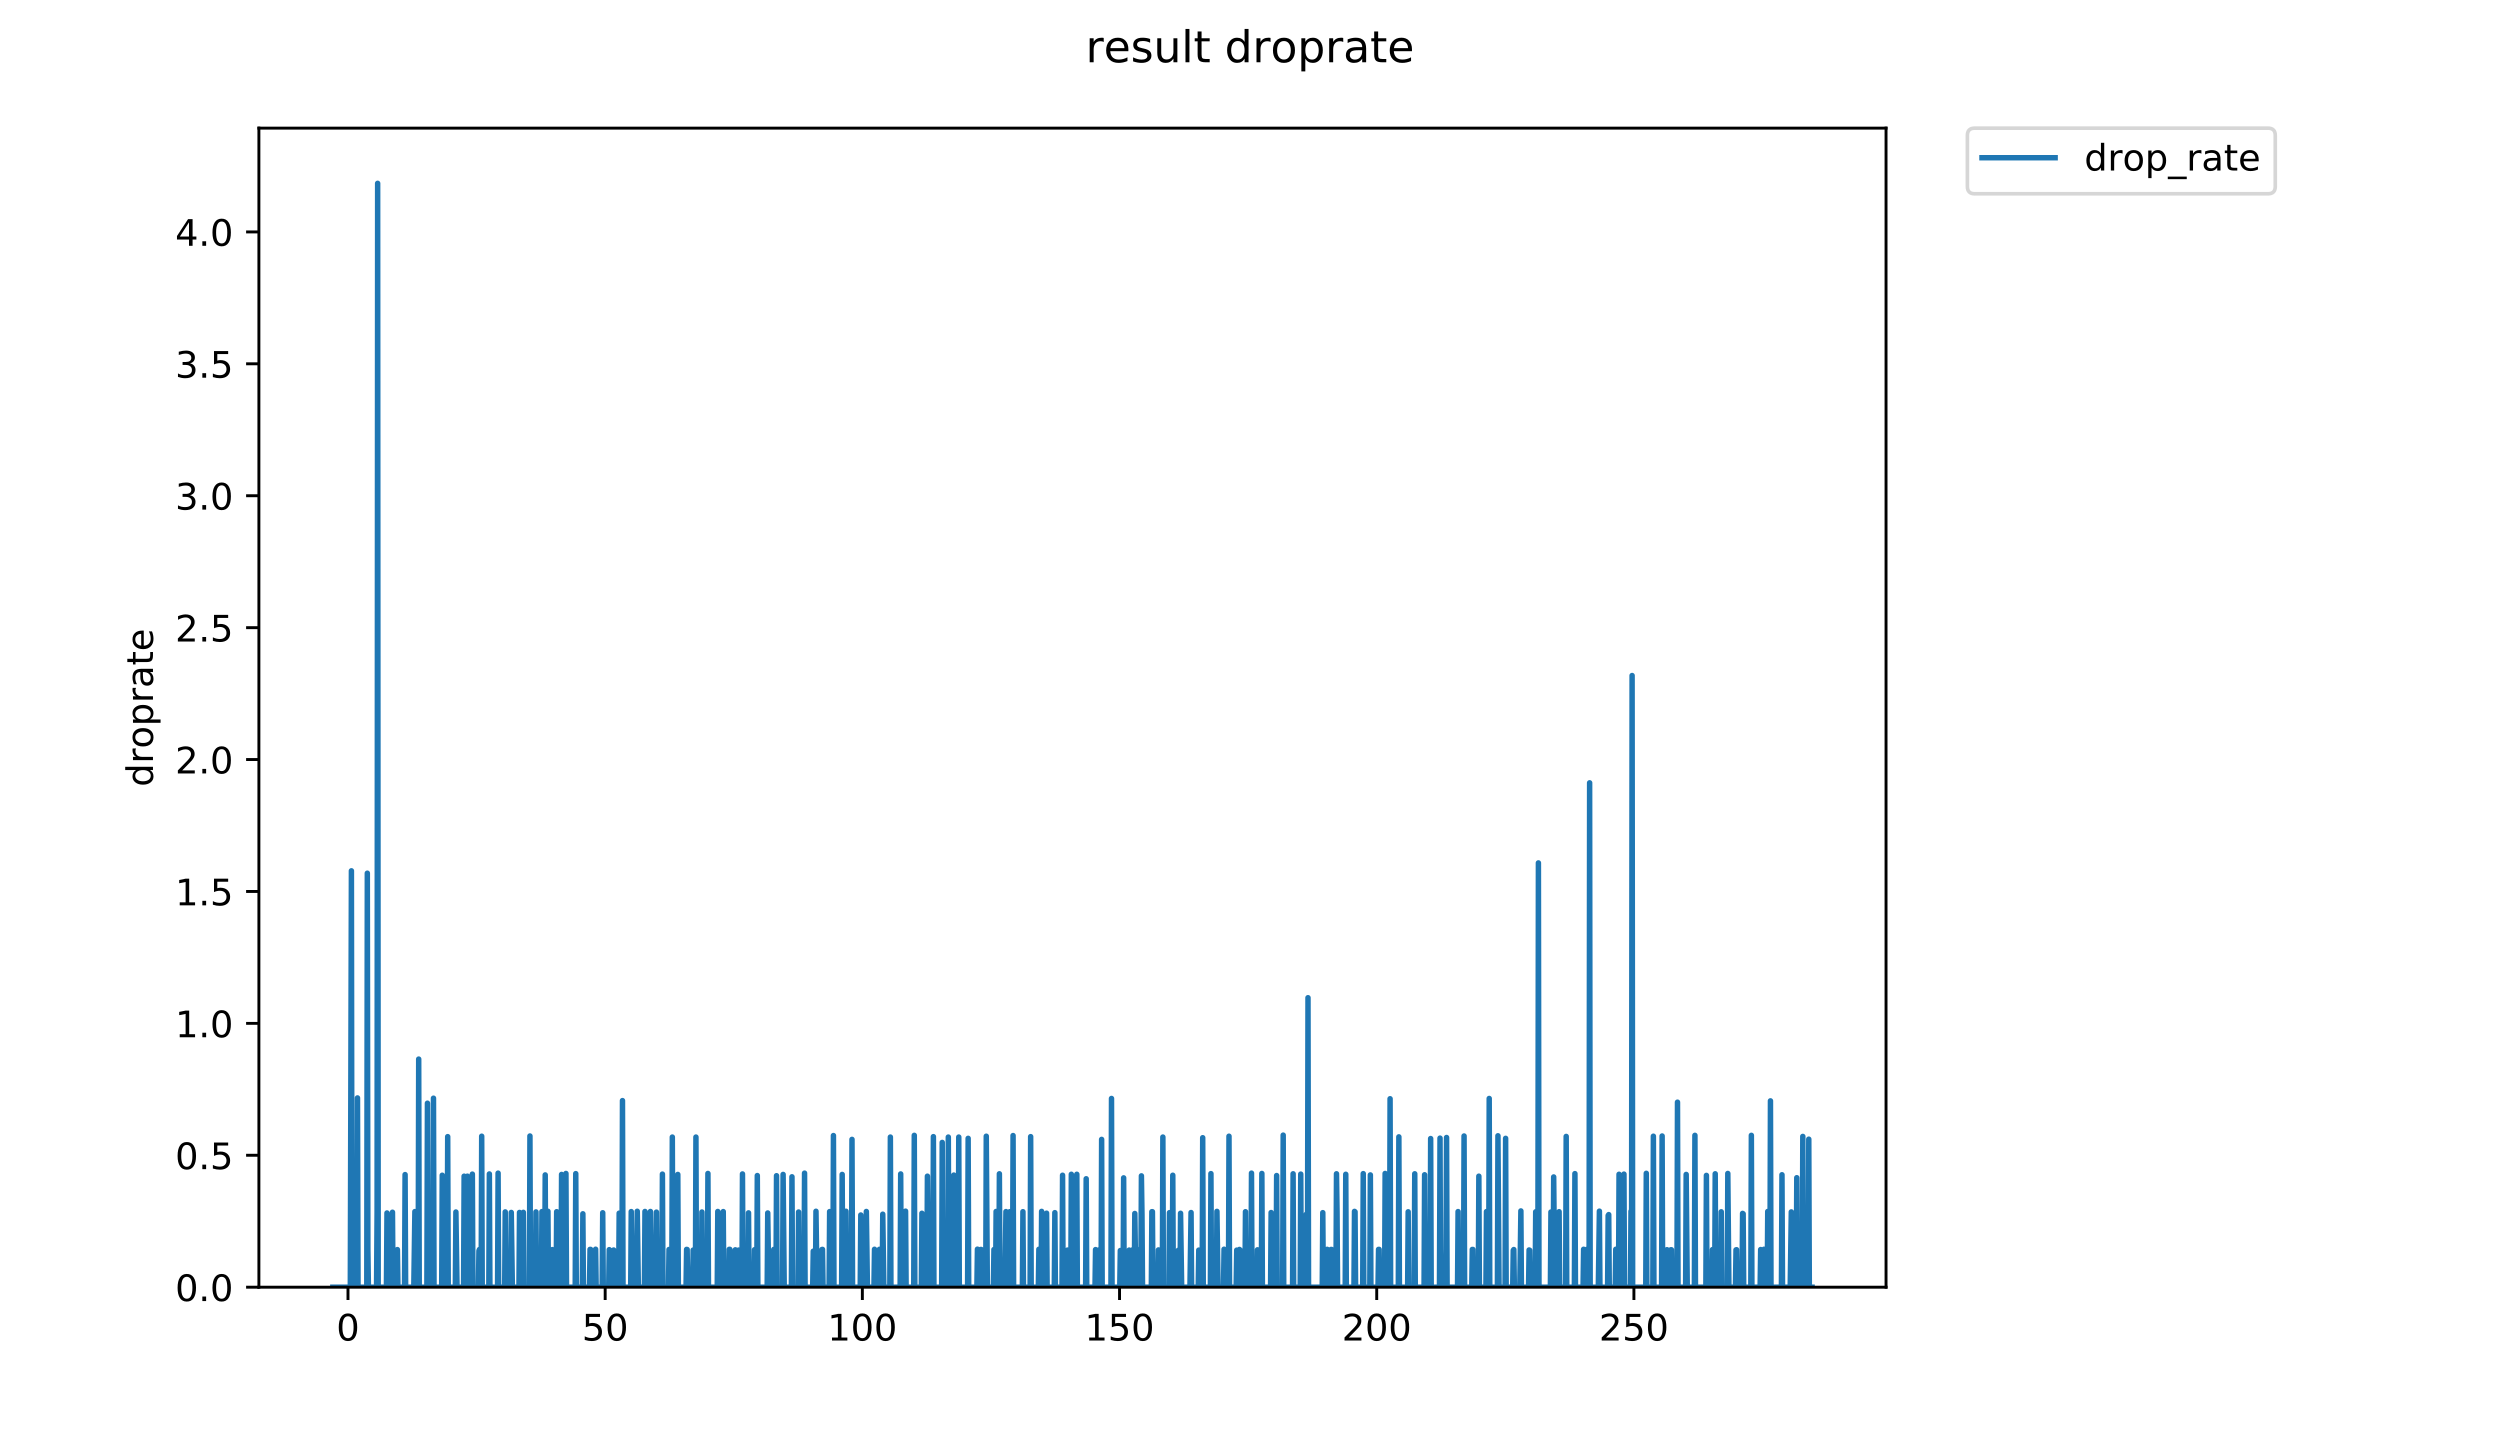 <?xml version="1.0" encoding="utf-8" standalone="no"?>
<!DOCTYPE svg PUBLIC "-//W3C//DTD SVG 1.1//EN"
  "http://www.w3.org/Graphics/SVG/1.1/DTD/svg11.dtd">
<!-- Created with matplotlib (https://matplotlib.org/) -->
<svg height="396pt" version="1.1" viewBox="0 0 684 396" width="684pt" xmlns="http://www.w3.org/2000/svg" xmlns:xlink="http://www.w3.org/1999/xlink">
 <defs>
  <style type="text/css">
*{stroke-linecap:butt;stroke-linejoin:round;}
  </style>
 </defs>
 <g id="figure_1">
  <g id="patch_1">
   <path d="M 0 396 
L 684 396 
L 684 0 
L 0 0 
z
" style="fill:#ffffff;"/>
  </g>
  <g id="axes_1">
   <g id="patch_2">
    <path d="M 70.834 352.174 
L 516.019 352.174 
L 516.019 35.062 
L 70.834 35.062 
z
" style="fill:#ffffff;"/>
   </g>
   <g id="matplotlib.axis_1">
    <g id="xtick_1">
     <g id="line2d_1">
      <defs>
       <path d="M 0 0 
L 0 3.5 
" id="me4c477020e" style="stroke:#000000;stroke-width:0.8;"/>
      </defs>
      <g>
       <use style="stroke:#000000;stroke-width:0.8;" x="95.209" xlink:href="#me4c477020e" y="352.174"/>
      </g>
     </g>
     <g id="text_1">
      <!-- 0 -->
      <defs>
       <path d="M 31.781 66.406 
Q 24.172 66.406 20.328 58.906 
Q 16.5 51.422 16.5 36.375 
Q 16.5 21.391 20.328 13.891 
Q 24.172 6.391 31.781 6.391 
Q 39.453 6.391 43.281 13.891 
Q 47.125 21.391 47.125 36.375 
Q 47.125 51.422 43.281 58.906 
Q 39.453 66.406 31.781 66.406 
z
M 31.781 74.219 
Q 44.047 74.219 50.516 64.516 
Q 56.984 54.828 56.984 36.375 
Q 56.984 17.969 50.516 8.266 
Q 44.047 -1.422 31.781 -1.422 
Q 19.531 -1.422 13.062 8.266 
Q 6.594 17.969 6.594 36.375 
Q 6.594 54.828 13.062 64.516 
Q 19.531 74.219 31.781 74.219 
z
" id="DejaVuSans-48"/>
      </defs>
      <g transform="translate(92.028 366.773)scale(0.1 -0.1)">
       <use xlink:href="#DejaVuSans-48"/>
      </g>
     </g>
    </g>
    <g id="xtick_2">
     <g id="line2d_2">
      <g>
       <use style="stroke:#000000;stroke-width:0.8;" x="165.575" xlink:href="#me4c477020e" y="352.174"/>
      </g>
     </g>
     <g id="text_2">
      <!-- 50 -->
      <defs>
       <path d="M 10.797 72.906 
L 49.516 72.906 
L 49.516 64.594 
L 19.828 64.594 
L 19.828 46.734 
Q 21.969 47.469 24.109 47.828 
Q 26.266 48.188 28.422 48.188 
Q 40.625 48.188 47.75 41.5 
Q 54.891 34.812 54.891 23.391 
Q 54.891 11.625 47.562 5.094 
Q 40.234 -1.422 26.906 -1.422 
Q 22.312 -1.422 17.547 -0.641 
Q 12.797 0.141 7.719 1.703 
L 7.719 11.625 
Q 12.109 9.234 16.797 8.062 
Q 21.484 6.891 26.703 6.891 
Q 35.156 6.891 40.078 11.328 
Q 45.016 15.766 45.016 23.391 
Q 45.016 31 40.078 35.438 
Q 35.156 39.891 26.703 39.891 
Q 22.75 39.891 18.812 39.016 
Q 14.891 38.141 10.797 36.281 
z
" id="DejaVuSans-53"/>
      </defs>
      <g transform="translate(159.212 366.773)scale(0.1 -0.1)">
       <use xlink:href="#DejaVuSans-53"/>
       <use x="63.623" xlink:href="#DejaVuSans-48"/>
      </g>
     </g>
    </g>
    <g id="xtick_3">
     <g id="line2d_3">
      <g>
       <use style="stroke:#000000;stroke-width:0.8;" x="235.94" xlink:href="#me4c477020e" y="352.174"/>
      </g>
     </g>
     <g id="text_3">
      <!-- 100 -->
      <defs>
       <path d="M 12.406 8.297 
L 28.516 8.297 
L 28.516 63.922 
L 10.984 60.406 
L 10.984 69.391 
L 28.422 72.906 
L 38.281 72.906 
L 38.281 8.297 
L 54.391 8.297 
L 54.391 0 
L 12.406 0 
z
" id="DejaVuSans-49"/>
      </defs>
      <g transform="translate(226.396 366.773)scale(0.1 -0.1)">
       <use xlink:href="#DejaVuSans-49"/>
       <use x="63.623" xlink:href="#DejaVuSans-48"/>
       <use x="127.246" xlink:href="#DejaVuSans-48"/>
      </g>
     </g>
    </g>
    <g id="xtick_4">
     <g id="line2d_4">
      <g>
       <use style="stroke:#000000;stroke-width:0.8;" x="306.306" xlink:href="#me4c477020e" y="352.174"/>
      </g>
     </g>
     <g id="text_4">
      <!-- 150 -->
      <g transform="translate(296.762 366.773)scale(0.1 -0.1)">
       <use xlink:href="#DejaVuSans-49"/>
       <use x="63.623" xlink:href="#DejaVuSans-53"/>
       <use x="127.246" xlink:href="#DejaVuSans-48"/>
      </g>
     </g>
    </g>
    <g id="xtick_5">
     <g id="line2d_5">
      <g>
       <use style="stroke:#000000;stroke-width:0.8;" x="376.671" xlink:href="#me4c477020e" y="352.174"/>
      </g>
     </g>
     <g id="text_5">
      <!-- 200 -->
      <defs>
       <path d="M 19.188 8.297 
L 53.609 8.297 
L 53.609 0 
L 7.328 0 
L 7.328 8.297 
Q 12.938 14.109 22.625 23.891 
Q 32.328 33.688 34.812 36.531 
Q 39.547 41.844 41.422 45.531 
Q 43.312 49.219 43.312 52.781 
Q 43.312 58.594 39.234 62.25 
Q 35.156 65.922 28.609 65.922 
Q 23.969 65.922 18.812 64.312 
Q 13.672 62.703 7.812 59.422 
L 7.812 69.391 
Q 13.766 71.781 18.938 73 
Q 24.125 74.219 28.422 74.219 
Q 39.75 74.219 46.484 68.547 
Q 53.219 62.891 53.219 53.422 
Q 53.219 48.922 51.531 44.891 
Q 49.859 40.875 45.406 35.406 
Q 44.188 33.984 37.641 27.219 
Q 31.109 20.453 19.188 8.297 
z
" id="DejaVuSans-50"/>
      </defs>
      <g transform="translate(367.127 366.773)scale(0.1 -0.1)">
       <use xlink:href="#DejaVuSans-50"/>
       <use x="63.623" xlink:href="#DejaVuSans-48"/>
       <use x="127.246" xlink:href="#DejaVuSans-48"/>
      </g>
     </g>
    </g>
    <g id="xtick_6">
     <g id="line2d_6">
      <g>
       <use style="stroke:#000000;stroke-width:0.8;" x="447.037" xlink:href="#me4c477020e" y="352.174"/>
      </g>
     </g>
     <g id="text_6">
      <!-- 250 -->
      <g transform="translate(437.493 366.773)scale(0.1 -0.1)">
       <use xlink:href="#DejaVuSans-50"/>
       <use x="63.623" xlink:href="#DejaVuSans-53"/>
       <use x="127.246" xlink:href="#DejaVuSans-48"/>
      </g>
     </g>
    </g>
   </g>
   <g id="matplotlib.axis_2">
    <g id="ytick_1">
     <g id="line2d_7">
      <defs>
       <path d="M 0 0 
L -3.5 0 
" id="m67d145c6bf" style="stroke:#000000;stroke-width:0.8;"/>
      </defs>
      <g>
       <use style="stroke:#000000;stroke-width:0.8;" x="70.834" xlink:href="#m67d145c6bf" y="352.174"/>
      </g>
     </g>
     <g id="text_7">
      <!-- 0.0 -->
      <defs>
       <path d="M 10.688 12.406 
L 21 12.406 
L 21 0 
L 10.688 0 
z
" id="DejaVuSans-46"/>
      </defs>
      <g transform="translate(47.931 355.973)scale(0.1 -0.1)">
       <use xlink:href="#DejaVuSans-48"/>
       <use x="63.623" xlink:href="#DejaVuSans-46"/>
       <use x="95.41" xlink:href="#DejaVuSans-48"/>
      </g>
     </g>
    </g>
    <g id="ytick_2">
     <g id="line2d_8">
      <g>
       <use style="stroke:#000000;stroke-width:0.8;" x="70.834" xlink:href="#m67d145c6bf" y="316.084"/>
      </g>
     </g>
     <g id="text_8">
      <!-- 0.5 -->
      <g transform="translate(47.931 319.883)scale(0.1 -0.1)">
       <use xlink:href="#DejaVuSans-48"/>
       <use x="63.623" xlink:href="#DejaVuSans-46"/>
       <use x="95.41" xlink:href="#DejaVuSans-53"/>
      </g>
     </g>
    </g>
    <g id="ytick_3">
     <g id="line2d_9">
      <g>
       <use style="stroke:#000000;stroke-width:0.8;" x="70.834" xlink:href="#m67d145c6bf" y="279.994"/>
      </g>
     </g>
     <g id="text_9">
      <!-- 1.0 -->
      <g transform="translate(47.931 283.793)scale(0.1 -0.1)">
       <use xlink:href="#DejaVuSans-49"/>
       <use x="63.623" xlink:href="#DejaVuSans-46"/>
       <use x="95.41" xlink:href="#DejaVuSans-48"/>
      </g>
     </g>
    </g>
    <g id="ytick_4">
     <g id="line2d_10">
      <g>
       <use style="stroke:#000000;stroke-width:0.8;" x="70.834" xlink:href="#m67d145c6bf" y="243.903"/>
      </g>
     </g>
     <g id="text_10">
      <!-- 1.5 -->
      <g transform="translate(47.931 247.702)scale(0.1 -0.1)">
       <use xlink:href="#DejaVuSans-49"/>
       <use x="63.623" xlink:href="#DejaVuSans-46"/>
       <use x="95.41" xlink:href="#DejaVuSans-53"/>
      </g>
     </g>
    </g>
    <g id="ytick_5">
     <g id="line2d_11">
      <g>
       <use style="stroke:#000000;stroke-width:0.8;" x="70.834" xlink:href="#m67d145c6bf" y="207.813"/>
      </g>
     </g>
     <g id="text_11">
      <!-- 2.0 -->
      <g transform="translate(47.931 211.612)scale(0.1 -0.1)">
       <use xlink:href="#DejaVuSans-50"/>
       <use x="63.623" xlink:href="#DejaVuSans-46"/>
       <use x="95.41" xlink:href="#DejaVuSans-48"/>
      </g>
     </g>
    </g>
    <g id="ytick_6">
     <g id="line2d_12">
      <g>
       <use style="stroke:#000000;stroke-width:0.8;" x="70.834" xlink:href="#m67d145c6bf" y="171.723"/>
      </g>
     </g>
     <g id="text_12">
      <!-- 2.5 -->
      <g transform="translate(47.931 175.522)scale(0.1 -0.1)">
       <use xlink:href="#DejaVuSans-50"/>
       <use x="63.623" xlink:href="#DejaVuSans-46"/>
       <use x="95.41" xlink:href="#DejaVuSans-53"/>
      </g>
     </g>
    </g>
    <g id="ytick_7">
     <g id="line2d_13">
      <g>
       <use style="stroke:#000000;stroke-width:0.8;" x="70.834" xlink:href="#m67d145c6bf" y="135.632"/>
      </g>
     </g>
     <g id="text_13">
      <!-- 3.0 -->
      <defs>
       <path d="M 40.578 39.312 
Q 47.656 37.797 51.625 33 
Q 55.609 28.219 55.609 21.188 
Q 55.609 10.406 48.188 4.484 
Q 40.766 -1.422 27.094 -1.422 
Q 22.516 -1.422 17.656 -0.516 
Q 12.797 0.391 7.625 2.203 
L 7.625 11.719 
Q 11.719 9.328 16.594 8.109 
Q 21.484 6.891 26.812 6.891 
Q 36.078 6.891 40.938 10.547 
Q 45.797 14.203 45.797 21.188 
Q 45.797 27.641 41.281 31.266 
Q 36.766 34.906 28.719 34.906 
L 20.219 34.906 
L 20.219 43.016 
L 29.109 43.016 
Q 36.375 43.016 40.234 45.922 
Q 44.094 48.828 44.094 54.297 
Q 44.094 59.906 40.109 62.906 
Q 36.141 65.922 28.719 65.922 
Q 24.656 65.922 20.016 65.031 
Q 15.375 64.156 9.812 62.312 
L 9.812 71.094 
Q 15.438 72.656 20.344 73.438 
Q 25.25 74.219 29.594 74.219 
Q 40.828 74.219 47.359 69.109 
Q 53.906 64.016 53.906 55.328 
Q 53.906 49.266 50.438 45.094 
Q 46.969 40.922 40.578 39.312 
z
" id="DejaVuSans-51"/>
      </defs>
      <g transform="translate(47.931 139.431)scale(0.1 -0.1)">
       <use xlink:href="#DejaVuSans-51"/>
       <use x="63.623" xlink:href="#DejaVuSans-46"/>
       <use x="95.41" xlink:href="#DejaVuSans-48"/>
      </g>
     </g>
    </g>
    <g id="ytick_8">
     <g id="line2d_14">
      <g>
       <use style="stroke:#000000;stroke-width:0.8;" x="70.834" xlink:href="#m67d145c6bf" y="99.542"/>
      </g>
     </g>
     <g id="text_14">
      <!-- 3.5 -->
      <g transform="translate(47.931 103.341)scale(0.1 -0.1)">
       <use xlink:href="#DejaVuSans-51"/>
       <use x="63.623" xlink:href="#DejaVuSans-46"/>
       <use x="95.41" xlink:href="#DejaVuSans-53"/>
      </g>
     </g>
    </g>
    <g id="ytick_9">
     <g id="line2d_15">
      <g>
       <use style="stroke:#000000;stroke-width:0.8;" x="70.834" xlink:href="#m67d145c6bf" y="63.452"/>
      </g>
     </g>
     <g id="text_15">
      <!-- 4.0 -->
      <defs>
       <path d="M 37.797 64.312 
L 12.891 25.391 
L 37.797 25.391 
z
M 35.203 72.906 
L 47.609 72.906 
L 47.609 25.391 
L 58.016 25.391 
L 58.016 17.188 
L 47.609 17.188 
L 47.609 0 
L 37.797 0 
L 37.797 17.188 
L 4.891 17.188 
L 4.891 26.703 
z
" id="DejaVuSans-52"/>
      </defs>
      <g transform="translate(47.931 67.251)scale(0.1 -0.1)">
       <use xlink:href="#DejaVuSans-52"/>
       <use x="63.623" xlink:href="#DejaVuSans-46"/>
       <use x="95.41" xlink:href="#DejaVuSans-48"/>
      </g>
     </g>
    </g>
    <g id="text_16">
     <!-- droprate -->
     <defs>
      <path d="M 45.406 46.391 
L 45.406 75.984 
L 54.391 75.984 
L 54.391 0 
L 45.406 0 
L 45.406 8.203 
Q 42.578 3.328 38.25 0.953 
Q 33.938 -1.422 27.875 -1.422 
Q 17.969 -1.422 11.734 6.484 
Q 5.516 14.406 5.516 27.297 
Q 5.516 40.188 11.734 48.094 
Q 17.969 56 27.875 56 
Q 33.938 56 38.25 53.625 
Q 42.578 51.266 45.406 46.391 
z
M 14.797 27.297 
Q 14.797 17.391 18.875 11.75 
Q 22.953 6.109 30.078 6.109 
Q 37.203 6.109 41.297 11.75 
Q 45.406 17.391 45.406 27.297 
Q 45.406 37.203 41.297 42.844 
Q 37.203 48.484 30.078 48.484 
Q 22.953 48.484 18.875 42.844 
Q 14.797 37.203 14.797 27.297 
z
" id="DejaVuSans-100"/>
      <path d="M 41.109 46.297 
Q 39.594 47.172 37.812 47.578 
Q 36.031 48 33.891 48 
Q 26.266 48 22.188 43.047 
Q 18.109 38.094 18.109 28.812 
L 18.109 0 
L 9.078 0 
L 9.078 54.688 
L 18.109 54.688 
L 18.109 46.188 
Q 20.953 51.172 25.484 53.578 
Q 30.031 56 36.531 56 
Q 37.453 56 38.578 55.875 
Q 39.703 55.766 41.062 55.516 
z
" id="DejaVuSans-114"/>
      <path d="M 30.609 48.391 
Q 23.391 48.391 19.188 42.75 
Q 14.984 37.109 14.984 27.297 
Q 14.984 17.484 19.156 11.844 
Q 23.344 6.203 30.609 6.203 
Q 37.797 6.203 41.984 11.859 
Q 46.188 17.531 46.188 27.297 
Q 46.188 37.016 41.984 42.703 
Q 37.797 48.391 30.609 48.391 
z
M 30.609 56 
Q 42.328 56 49.016 48.375 
Q 55.719 40.766 55.719 27.297 
Q 55.719 13.875 49.016 6.219 
Q 42.328 -1.422 30.609 -1.422 
Q 18.844 -1.422 12.172 6.219 
Q 5.516 13.875 5.516 27.297 
Q 5.516 40.766 12.172 48.375 
Q 18.844 56 30.609 56 
z
" id="DejaVuSans-111"/>
      <path d="M 18.109 8.203 
L 18.109 -20.797 
L 9.078 -20.797 
L 9.078 54.688 
L 18.109 54.688 
L 18.109 46.391 
Q 20.953 51.266 25.266 53.625 
Q 29.594 56 35.594 56 
Q 45.562 56 51.781 48.094 
Q 58.016 40.188 58.016 27.297 
Q 58.016 14.406 51.781 6.484 
Q 45.562 -1.422 35.594 -1.422 
Q 29.594 -1.422 25.266 0.953 
Q 20.953 3.328 18.109 8.203 
z
M 48.688 27.297 
Q 48.688 37.203 44.609 42.844 
Q 40.531 48.484 33.406 48.484 
Q 26.266 48.484 22.188 42.844 
Q 18.109 37.203 18.109 27.297 
Q 18.109 17.391 22.188 11.75 
Q 26.266 6.109 33.406 6.109 
Q 40.531 6.109 44.609 11.75 
Q 48.688 17.391 48.688 27.297 
z
" id="DejaVuSans-112"/>
      <path d="M 34.281 27.484 
Q 23.391 27.484 19.188 25 
Q 14.984 22.516 14.984 16.5 
Q 14.984 11.719 18.141 8.906 
Q 21.297 6.109 26.703 6.109 
Q 34.188 6.109 38.703 11.406 
Q 43.219 16.703 43.219 25.484 
L 43.219 27.484 
z
M 52.203 31.203 
L 52.203 0 
L 43.219 0 
L 43.219 8.297 
Q 40.141 3.328 35.547 0.953 
Q 30.953 -1.422 24.312 -1.422 
Q 15.922 -1.422 10.953 3.297 
Q 6 8.016 6 15.922 
Q 6 25.141 12.172 29.828 
Q 18.359 34.516 30.609 34.516 
L 43.219 34.516 
L 43.219 35.406 
Q 43.219 41.609 39.141 45 
Q 35.062 48.391 27.688 48.391 
Q 23 48.391 18.547 47.266 
Q 14.109 46.141 10.016 43.891 
L 10.016 52.203 
Q 14.938 54.109 19.578 55.047 
Q 24.219 56 28.609 56 
Q 40.484 56 46.344 49.844 
Q 52.203 43.703 52.203 31.203 
z
" id="DejaVuSans-97"/>
      <path d="M 18.312 70.219 
L 18.312 54.688 
L 36.812 54.688 
L 36.812 47.703 
L 18.312 47.703 
L 18.312 18.016 
Q 18.312 11.328 20.141 9.422 
Q 21.969 7.516 27.594 7.516 
L 36.812 7.516 
L 36.812 0 
L 27.594 0 
Q 17.188 0 13.234 3.875 
Q 9.281 7.766 9.281 18.016 
L 9.281 47.703 
L 2.688 47.703 
L 2.688 54.688 
L 9.281 54.688 
L 9.281 70.219 
z
" id="DejaVuSans-116"/>
      <path d="M 56.203 29.594 
L 56.203 25.203 
L 14.891 25.203 
Q 15.484 15.922 20.484 11.062 
Q 25.484 6.203 34.422 6.203 
Q 39.594 6.203 44.453 7.469 
Q 49.312 8.734 54.109 11.281 
L 54.109 2.781 
Q 49.266 0.734 44.188 -0.344 
Q 39.109 -1.422 33.891 -1.422 
Q 20.797 -1.422 13.156 6.188 
Q 5.516 13.812 5.516 26.812 
Q 5.516 40.234 12.766 48.109 
Q 20.016 56 32.328 56 
Q 43.359 56 49.781 48.891 
Q 56.203 41.797 56.203 29.594 
z
M 47.219 32.234 
Q 47.125 39.594 43.094 43.984 
Q 39.062 48.391 32.422 48.391 
Q 24.906 48.391 20.391 44.141 
Q 15.875 39.891 15.188 32.172 
z
" id="DejaVuSans-101"/>
     </defs>
     <g transform="translate(41.852 215.236)rotate(-90)scale(0.1 -0.1)">
      <use xlink:href="#DejaVuSans-100"/>
      <use x="63.477" xlink:href="#DejaVuSans-114"/>
      <use x="104.559" xlink:href="#DejaVuSans-111"/>
      <use x="165.74" xlink:href="#DejaVuSans-112"/>
      <use x="229.217" xlink:href="#DejaVuSans-114"/>
      <use x="270.33" xlink:href="#DejaVuSans-97"/>
      <use x="331.609" xlink:href="#DejaVuSans-116"/>
      <use x="370.818" xlink:href="#DejaVuSans-101"/>
     </g>
    </g>
   </g>
   <g id="line2d_16">
    <path clip-path="url(#pc9fbd11502)" d="M 91.07 352.174 
L 95.847 352.174 
L 96.145 238.259 
L 96.293 352.174 
L 97.511 352.174 
L 97.659 341.818 
L 97.808 300.395 
L 97.956 352.174 
L 100.35 352.174 
L 100.499 238.909 
L 100.648 341.848 
L 100.796 352.174 
L 103.025 352.174 
L 103.173 331.462 
L 103.325 50.163 
L 103.474 352.174 
L 105.728 352.174 
L 105.88 331.87 
L 106.032 352.174 
L 107.23 352.174 
L 107.38 331.668 
L 107.529 352.174 
L 108.424 352.174 
L 108.576 342.022 
L 108.725 341.892 
L 108.874 352.174 
L 110.682 352.174 
L 110.832 321.372 
L 110.981 352.174 
L 113.215 352.174 
L 113.512 331.492 
L 113.661 352.174 
L 114.408 352.174 
L 114.556 289.77 
L 114.704 352.174 
L 116.794 352.174 
L 116.948 301.839 
L 117.1 352.174 
L 118.451 352.174 
L 118.6 300.469 
L 118.749 352.174 
L 120.847 352.174 
L 120.998 321.546 
L 121.147 352.174 
L 122.34 352.174 
L 122.49 310.987 
L 122.639 352.174 
L 124.583 352.174 
L 124.733 331.61 
L 125.038 352.174 
L 126.833 352.174 
L 126.985 321.804 
L 127.135 352.174 
L 127.585 352.174 
L 127.735 341.892 
L 127.887 321.804 
L 128.039 352.174 
L 129.087 352.174 
L 129.236 321.24 
L 129.385 352.174 
L 130.887 352.174 
L 131.041 342.218 
L 131.189 341.848 
L 131.34 352.174 
L 131.642 352.174 
L 131.791 310.869 
L 131.94 352.174 
L 133.742 352.174 
L 133.89 321.195 
L 134.039 352.174 
L 136.132 352.174 
L 136.28 320.972 
L 136.427 352.174 
L 138.082 352.174 
L 138.231 331.581 
L 138.38 352.174 
L 139.733 352.174 
L 139.883 331.726 
L 140.185 352.174 
L 141.987 352.174 
L 142.138 331.726 
L 142.288 352.174 
L 143.038 352.174 
L 143.188 331.697 
L 143.34 352.174 
L 144.842 352.174 
L 144.991 310.81 
L 145.143 352.174 
L 146.485 352.174 
L 146.635 331.581 
L 146.783 352.174 
L 147.378 352.174 
L 147.527 341.877 
L 147.678 352.174 
L 148.126 352.174 
L 148.274 331.492 
L 148.426 352.174 
L 149.019 352.174 
L 149.17 321.459 
L 149.318 352.174 
L 149.767 352.174 
L 149.915 331.403 
L 150.063 352.174 
L 150.957 352.174 
L 151.107 341.892 
L 151.255 352.174 
L 152.154 352.174 
L 152.303 331.522 
L 152.451 352.174 
L 153.497 352.174 
L 153.645 321.328 
L 153.801 352.174 
L 154.694 352.174 
L 154.842 321.062 
L 154.993 352.174 
L 157.378 352.174 
L 157.526 321.106 
L 157.677 352.174 
L 159.317 352.174 
L 159.471 332.096 
L 159.627 352.174 
L 161.286 352.174 
L 161.435 341.833 
L 161.583 341.833 
L 161.735 352.174 
L 162.657 352.174 
L 162.81 342.191 
L 162.959 341.788 
L 163.107 352.174 
L 164.751 352.174 
L 164.903 331.813 
L 165.052 352.174 
L 166.542 352.174 
L 166.692 341.907 
L 166.843 352.174 
L 167.597 352.174 
L 167.751 342.093 
L 167.901 342.008 
L 168.05 352.174 
L 169.253 352.174 
L 169.405 331.927 
L 169.555 352.174 
L 170.16 352.174 
L 170.31 301.127 
L 170.459 352.174 
L 172.559 352.174 
L 172.708 331.492 
L 173.01 352.174 
L 174.207 352.174 
L 174.355 331.403 
L 174.654 352.174 
L 176.313 352.174 
L 176.462 331.462 
L 176.611 352.174 
L 177.809 352.174 
L 177.958 331.462 
L 178.255 352.174 
L 179.447 352.174 
L 179.597 331.639 
L 179.744 352.174 
L 181.088 352.174 
L 181.236 321.24 
L 181.385 352.174 
L 182.895 352.174 
L 183.044 341.863 
L 183.198 352.174 
L 183.797 352.174 
L 183.947 311.104 
L 184.096 352.174 
L 185.298 352.174 
L 185.447 321.328 
L 185.596 352.174 
L 187.705 352.174 
L 187.854 341.833 
L 188.003 341.863 
L 188.151 352.174 
L 189.495 352.174 
L 189.647 342.022 
L 189.795 352.174 
L 190.257 352.174 
L 190.406 311.104 
L 190.554 352.174 
L 191.899 352.174 
L 192.048 331.61 
L 192.198 352.174 
L 193.54 352.174 
L 193.688 321.062 
L 193.837 352.174 
L 196.239 352.174 
L 196.387 331.462 
L 196.537 352.174 
L 197.732 352.174 
L 197.881 331.492 
L 198.03 352.174 
L 199.376 352.174 
L 199.524 341.818 
L 199.673 341.818 
L 199.825 352.174 
L 201.029 352.174 
L 201.18 341.95 
L 201.328 352.174 
L 201.938 352.174 
L 202.09 342.022 
L 202.241 352.174 
L 202.994 352.174 
L 203.142 321.195 
L 203.293 352.174 
L 204.645 352.174 
L 204.796 331.842 
L 204.944 352.174 
L 206.294 352.174 
L 206.444 341.921 
L 206.592 352.174 
L 207.048 352.174 
L 207.199 321.632 
L 207.349 352.174 
L 209.9 352.174 
L 210.052 331.87 
L 210.351 352.174 
L 211.549 352.174 
L 211.698 341.848 
L 211.847 352.174 
L 212.306 352.174 
L 212.456 321.675 
L 212.607 352.174 
L 214.109 352.174 
L 214.259 321.328 
L 214.565 352.174 
L 216.527 352.174 
L 216.68 321.973 
L 216.835 352.174 
L 218.343 352.174 
L 218.493 331.61 
L 218.641 352.174 
L 219.976 352.174 
L 220.124 320.972 
L 220.272 352.174 
L 222.35 352.174 
L 222.507 342.327 
L 222.656 352.174 
L 223.102 352.174 
L 223.25 331.403 
L 223.546 352.174 
L 224.737 352.174 
L 224.885 341.863 
L 225.034 341.833 
L 225.183 352.174 
L 226.84 352.174 
L 226.988 331.492 
L 227.136 352.174 
L 227.878 352.174 
L 228.027 310.691 
L 228.175 352.174 
L 230.27 352.174 
L 230.42 321.328 
L 230.569 352.174 
L 231.314 352.174 
L 231.463 331.403 
L 231.611 352.174 
L 232.953 352.174 
L 233.106 311.737 
L 233.257 352.174 
L 235.359 352.174 
L 235.515 332.426 
L 235.672 352.174 
L 236.884 352.174 
L 237.032 331.462 
L 237.329 352.174 
L 239.115 352.174 
L 239.263 341.803 
L 239.412 352.174 
L 240.457 352.174 
L 240.605 341.818 
L 240.754 352.174 
L 241.368 352.174 
L 241.522 332.207 
L 241.819 352.174 
L 243.457 352.174 
L 243.606 311.104 
L 243.758 352.174 
L 246.279 352.174 
L 246.428 321.195 
L 246.577 352.174 
L 247.467 352.174 
L 247.615 331.462 
L 247.763 331.373 
L 247.911 352.174 
L 249.999 352.174 
L 250.147 310.631 
L 250.296 352.174 
L 252.083 352.174 
L 252.235 331.955 
L 252.386 352.174 
L 253.587 352.174 
L 253.739 321.804 
L 254.036 352.174 
L 255.226 352.174 
L 255.376 310.987 
L 255.524 352.174 
L 257.638 352.174 
L 257.794 312.569 
L 257.946 352.174 
L 259.309 352.174 
L 259.459 311.104 
L 259.608 352.174 
L 260.814 352.174 
L 260.965 321.502 
L 261.114 352.174 
L 262.169 352.174 
L 262.318 311.104 
L 262.467 352.174 
L 264.734 352.174 
L 264.886 311.452 
L 265.037 352.174 
L 267.278 352.174 
L 267.426 341.773 
L 267.575 352.174 
L 268.175 352.174 
L 268.323 341.848 
L 268.473 341.863 
L 268.622 352.174 
L 269.694 352.174 
L 269.843 310.869 
L 270.142 352.174 
L 271.792 352.174 
L 271.941 341.877 
L 272.09 352.174 
L 272.387 352.174 
L 272.536 331.462 
L 272.685 352.174 
L 273.284 352.174 
L 273.432 321.151 
L 273.584 352.174 
L 274.929 352.174 
L 275.229 331.492 
L 275.379 352.174 
L 276.134 352.174 
L 276.283 331.522 
L 276.431 352.174 
L 277.028 352.174 
L 277.176 310.691 
L 277.324 352.174 
L 279.724 352.174 
L 279.873 331.522 
L 280.021 352.174 
L 281.838 352.174 
L 281.987 310.987 
L 282.135 352.174 
L 284.088 352.174 
L 284.237 341.803 
L 284.386 352.174 
L 284.839 352.174 
L 284.987 331.433 
L 285.136 352.174 
L 286.039 352.174 
L 286.341 331.927 
L 286.491 352.174 
L 288.456 352.174 
L 288.607 331.784 
L 288.759 352.174 
L 290.566 352.174 
L 290.716 321.546 
L 290.867 352.174 
L 291.92 352.174 
L 292.072 342.022 
L 292.22 352.174 
L 292.968 352.174 
L 293.117 321.284 
L 293.266 352.174 
L 294.465 352.174 
L 294.615 321.284 
L 294.764 352.174 
L 297.025 352.174 
L 297.181 322.511 
L 297.331 352.174 
L 299.593 352.174 
L 299.743 341.892 
L 299.892 352.174 
L 300.494 352.174 
L 300.645 341.994 
L 300.799 352.174 
L 301.253 352.174 
L 301.405 311.737 
L 301.556 352.174 
L 303.957 352.174 
L 304.106 300.543 
L 304.257 352.174 
L 306.367 352.174 
L 306.521 342.149 
L 306.671 352.174 
L 307.274 352.174 
L 307.429 322.265 
L 307.578 352.174 
L 308.79 352.174 
L 308.941 342.022 
L 309.093 352.174 
L 309.714 352.174 
L 309.864 341.965 
L 310.016 352.174 
L 310.328 352.174 
L 310.48 332.012 
L 310.78 352.174 
L 311.383 352.174 
L 311.532 341.936 
L 311.682 352.174 
L 312.138 352.174 
L 312.29 321.718 
L 312.444 332.18 
L 312.593 352.174 
L 315.004 352.174 
L 315.153 331.522 
L 315.301 331.522 
L 315.451 352.174 
L 316.805 352.174 
L 316.955 341.979 
L 317.108 352.174 
L 318.01 352.174 
L 318.159 311.104 
L 318.311 352.174 
L 319.819 352.174 
L 319.969 331.784 
L 320.12 352.174 
L 320.722 352.174 
L 320.873 321.546 
L 321.022 352.174 
L 322.237 352.174 
L 322.39 342.079 
L 322.541 352.174 
L 322.848 352.174 
L 323 331.955 
L 323.303 352.174 
L 325.572 352.174 
L 325.875 331.755 
L 326.028 352.174 
L 327.833 352.174 
L 327.985 342.036 
L 328.135 352.174 
L 328.909 352.174 
L 329.06 311.279 
L 329.212 352.174 
L 331.162 352.174 
L 331.31 321.106 
L 331.459 352.174 
L 332.804 352.174 
L 332.953 331.433 
L 333.254 352.174 
L 334.754 352.174 
L 334.902 341.788 
L 335.05 352.174 
L 336.103 352.174 
L 336.252 310.869 
L 336.402 352.174 
L 338.214 352.174 
L 338.365 342.036 
L 338.513 352.174 
L 338.962 352.174 
L 339.111 341.848 
L 339.262 341.979 
L 339.414 352.174 
L 340.611 352.174 
L 340.76 331.522 
L 340.913 352.174 
L 342.26 352.174 
L 342.407 320.972 
L 342.556 352.174 
L 343.898 352.174 
L 344.049 341.95 
L 344.2 352.174 
L 345.096 352.174 
L 345.244 321.062 
L 345.392 352.174 
L 347.63 352.174 
L 347.781 331.755 
L 347.931 352.174 
L 349.136 352.174 
L 349.287 321.632 
L 349.436 352.174 
L 350.934 352.174 
L 351.082 310.571 
L 351.231 352.174 
L 353.647 352.174 
L 353.795 321.151 
L 353.945 352.174 
L 355.735 352.174 
L 355.884 321.24 
L 356.036 352.174 
L 357.262 352.174 
L 357.416 332.207 
L 357.72 352.174 
L 357.868 272.979 
L 358.016 352.174 
L 361.764 352.174 
L 361.915 331.784 
L 362.067 352.174 
L 362.97 352.174 
L 363.118 341.818 
L 363.267 352.174 
L 364.018 352.174 
L 364.167 341.848 
L 364.316 341.848 
L 364.465 352.174 
L 365.513 352.174 
L 365.662 321.151 
L 365.811 331.522 
L 365.961 352.174 
L 368.051 352.174 
L 368.2 321.284 
L 368.35 352.174 
L 370.443 352.174 
L 370.591 331.433 
L 370.74 331.551 
L 370.89 352.174 
L 372.835 352.174 
L 372.983 321.106 
L 373.135 352.174 
L 374.781 352.174 
L 374.931 321.459 
L 375.079 352.174 
L 377.025 352.174 
L 377.174 341.833 
L 377.322 341.833 
L 377.475 352.174 
L 378.823 352.174 
L 378.971 321.062 
L 379.12 352.174 
L 380.177 352.174 
L 380.326 300.617 
L 380.475 352.174 
L 382.579 352.174 
L 382.728 311.046 
L 382.88 352.174 
L 385.128 352.174 
L 385.277 331.551 
L 385.426 352.174 
L 386.926 352.174 
L 387.074 321.151 
L 387.223 352.174 
L 389.623 352.174 
L 389.773 321.415 
L 389.922 352.174 
L 391.276 352.174 
L 391.426 311.509 
L 391.577 352.174 
L 393.839 352.174 
L 393.989 311.394 
L 394.139 352.174 
L 395.478 352.174 
L 395.628 341.921 
L 395.778 311.221 
L 395.927 352.174 
L 398.781 352.174 
L 398.93 331.492 
L 399.079 352.174 
L 400.418 352.174 
L 400.567 310.81 
L 400.717 352.174 
L 402.672 352.174 
L 402.821 341.848 
L 402.97 341.848 
L 403.119 352.174 
L 404.461 352.174 
L 404.613 321.804 
L 404.762 352.174 
L 406.551 352.174 
L 406.7 331.492 
L 406.849 352.174 
L 407.3 352.174 
L 407.448 300.543 
L 407.598 352.174 
L 409.69 352.174 
L 409.838 310.751 
L 410.135 352.174 
L 411.786 352.174 
L 411.937 311.452 
L 412.086 352.174 
L 413.877 352.174 
L 414.031 342.093 
L 414.179 341.877 
L 414.327 352.174 
L 415.817 352.174 
L 416.112 331.313 
L 416.261 352.174 
L 418.212 352.174 
L 418.362 341.994 
L 418.515 342.065 
L 418.668 352.174 
L 420.017 352.174 
L 420.166 331.551 
L 420.314 352.174 
L 420.759 352.174 
L 420.908 236.094 
L 421.063 352.174 
L 424.187 352.174 
L 424.336 331.61 
L 424.485 352.174 
L 424.935 352.174 
L 425.087 322.015 
L 425.385 352.174 
L 426.423 352.174 
L 426.572 331.522 
L 426.725 352.174 
L 428.359 352.174 
L 428.509 310.928 
L 428.657 352.174 
L 430.748 352.174 
L 430.897 321.106 
L 431.047 352.174 
L 433.125 352.174 
L 433.274 341.803 
L 433.422 352.174 
L 434.029 352.174 
L 434.178 341.818 
L 434.327 352.174 
L 434.773 352.174 
L 434.921 214.182 
L 435.071 352.174 
L 437.299 352.174 
L 437.595 331.373 
L 437.742 352.174 
L 439.836 352.174 
L 439.993 332.56 
L 440.148 332.317 
L 440.296 352.174 
L 441.929 352.174 
L 442.077 341.803 
L 442.226 341.803 
L 442.374 352.174 
L 442.82 352.174 
L 442.97 321.284 
L 443.118 352.174 
L 444.166 352.174 
L 444.315 321.24 
L 444.464 352.174 
L 446.094 352.174 
L 446.242 331.403 
L 446.392 352.174 
L 446.543 184.831 
L 446.691 352.174 
L 450.277 352.174 
L 450.426 321.017 
L 450.577 352.174 
L 452.216 352.174 
L 452.365 310.869 
L 452.514 352.174 
L 454.61 352.174 
L 454.758 310.81 
L 454.907 352.174 
L 455.948 352.174 
L 456.098 341.921 
L 456.248 352.174 
L 456.999 352.174 
L 457.149 341.936 
L 457.299 341.936 
L 457.449 352.174 
L 458.81 352.174 
L 458.962 301.557 
L 459.11 352.174 
L 461.189 352.174 
L 461.339 321.328 
L 461.636 352.174 
L 463.581 352.174 
L 463.729 310.631 
L 463.878 352.174 
L 466.722 352.174 
L 466.873 321.589 
L 467.021 352.174 
L 468.382 352.174 
L 468.531 341.892 
L 468.68 352.174 
L 469.135 352.174 
L 469.283 321.151 
L 469.432 352.174 
L 470.785 352.174 
L 470.934 331.551 
L 471.087 352.174 
L 472.582 352.174 
L 472.73 321.062 
L 473.027 352.174 
L 474.821 352.174 
L 474.972 341.965 
L 475.122 341.921 
L 475.271 352.174 
L 476.619 352.174 
L 476.772 331.984 
L 476.925 332.096 
L 477.075 352.174 
L 479.024 352.174 
L 479.172 310.631 
L 479.322 352.174 
L 481.571 352.174 
L 481.719 341.877 
L 481.868 352.174 
L 482.463 352.174 
L 482.611 341.803 
L 482.76 352.174 
L 483.503 352.174 
L 483.651 331.462 
L 483.8 352.174 
L 484.245 352.174 
L 484.396 301.199 
L 484.545 352.174 
L 487.398 352.174 
L 487.548 321.415 
L 487.696 352.174 
L 489.801 352.174 
L 490.1 331.581 
L 490.248 352.174 
L 491.444 352.174 
L 491.598 322.224 
L 491.749 352.174 
L 493.096 352.174 
L 493.245 310.928 
L 493.394 352.174 
L 493.987 352.174 
L 494.139 341.965 
L 494.287 352.174 
L 494.73 352.174 
L 494.883 311.68 
L 495.031 352.174 
L 495.784 352.174 
L 495.784 352.174 
" style="fill:none;stroke:#1f77b4;stroke-linecap:square;stroke-width:1.5;"/>
   </g>
   <g id="patch_3">
    <path d="M 70.834 352.174 
L 70.834 35.062 
" style="fill:none;stroke:#000000;stroke-linecap:square;stroke-linejoin:miter;stroke-width:0.8;"/>
   </g>
   <g id="patch_4">
    <path d="M 516.019 352.174 
L 516.019 35.062 
" style="fill:none;stroke:#000000;stroke-linecap:square;stroke-linejoin:miter;stroke-width:0.8;"/>
   </g>
   <g id="patch_5">
    <path d="M 70.834 352.174 
L 516.019 352.174 
" style="fill:none;stroke:#000000;stroke-linecap:square;stroke-linejoin:miter;stroke-width:0.8;"/>
   </g>
   <g id="patch_6">
    <path d="M 70.834 35.062 
L 516.019 35.062 
" style="fill:none;stroke:#000000;stroke-linecap:square;stroke-linejoin:miter;stroke-width:0.8;"/>
   </g>
   <g id="legend_1">
    <g id="patch_7">
     <path d="M 540.278 53.019 
L 620.514 53.019 
Q 622.514 53.019 622.514 51.019 
L 622.514 37.062 
Q 622.514 35.062 620.514 35.062 
L 540.278 35.062 
Q 538.278 35.062 538.278 37.062 
L 538.278 51.019 
Q 538.278 53.019 540.278 53.019 
z
" style="fill:#ffffff;opacity:0.8;stroke:#cccccc;stroke-linejoin:miter;"/>
    </g>
    <g id="line2d_17">
     <path d="M 542.278 43.161 
L 562.278 43.161 
" style="fill:none;stroke:#1f77b4;stroke-linecap:square;stroke-width:1.5;"/>
    </g>
    <g id="line2d_18"/>
    <g id="text_17">
     <!-- drop_rate -->
     <defs>
      <path d="M 50.984 -16.609 
L 50.984 -23.578 
L -0.984 -23.578 
L -0.984 -16.609 
z
" id="DejaVuSans-95"/>
     </defs>
     <g transform="translate(570.278 46.661)scale(0.1 -0.1)">
      <use xlink:href="#DejaVuSans-100"/>
      <use x="63.477" xlink:href="#DejaVuSans-114"/>
      <use x="104.559" xlink:href="#DejaVuSans-111"/>
      <use x="165.74" xlink:href="#DejaVuSans-112"/>
      <use x="229.217" xlink:href="#DejaVuSans-95"/>
      <use x="279.217" xlink:href="#DejaVuSans-114"/>
      <use x="320.33" xlink:href="#DejaVuSans-97"/>
      <use x="381.609" xlink:href="#DejaVuSans-116"/>
      <use x="420.818" xlink:href="#DejaVuSans-101"/>
     </g>
    </g>
   </g>
  </g>
  <g id="text_18">
   <!-- result droprate -->
   <defs>
    <path d="M 44.281 53.078 
L 44.281 44.578 
Q 40.484 46.531 36.375 47.5 
Q 32.281 48.484 27.875 48.484 
Q 21.188 48.484 17.844 46.438 
Q 14.5 44.391 14.5 40.281 
Q 14.5 37.156 16.891 35.375 
Q 19.281 33.594 26.516 31.984 
L 29.594 31.297 
Q 39.156 29.25 43.188 25.516 
Q 47.219 21.781 47.219 15.094 
Q 47.219 7.469 41.188 3.016 
Q 35.156 -1.422 24.609 -1.422 
Q 20.219 -1.422 15.453 -0.562 
Q 10.688 0.297 5.422 2 
L 5.422 11.281 
Q 10.406 8.688 15.234 7.391 
Q 20.062 6.109 24.812 6.109 
Q 31.156 6.109 34.562 8.281 
Q 37.984 10.453 37.984 14.406 
Q 37.984 18.062 35.516 20.016 
Q 33.062 21.969 24.703 23.781 
L 21.578 24.516 
Q 13.234 26.266 9.516 29.906 
Q 5.812 33.547 5.812 39.891 
Q 5.812 47.609 11.281 51.797 
Q 16.75 56 26.812 56 
Q 31.781 56 36.172 55.266 
Q 40.578 54.547 44.281 53.078 
z
" id="DejaVuSans-115"/>
    <path d="M 8.5 21.578 
L 8.5 54.688 
L 17.484 54.688 
L 17.484 21.922 
Q 17.484 14.156 20.5 10.266 
Q 23.531 6.391 29.594 6.391 
Q 36.859 6.391 41.078 11.031 
Q 45.312 15.672 45.312 23.688 
L 45.312 54.688 
L 54.297 54.688 
L 54.297 0 
L 45.312 0 
L 45.312 8.406 
Q 42.047 3.422 37.719 1 
Q 33.406 -1.422 27.688 -1.422 
Q 18.266 -1.422 13.375 4.438 
Q 8.5 10.297 8.5 21.578 
z
M 31.109 56 
z
" id="DejaVuSans-117"/>
    <path d="M 9.422 75.984 
L 18.406 75.984 
L 18.406 0 
L 9.422 0 
z
" id="DejaVuSans-108"/>
    <path id="DejaVuSans-32"/>
   </defs>
   <g transform="translate(297.048 17.038)scale(0.12 -0.12)">
    <use xlink:href="#DejaVuSans-114"/>
    <use x="41.082" xlink:href="#DejaVuSans-101"/>
    <use x="102.605" xlink:href="#DejaVuSans-115"/>
    <use x="154.705" xlink:href="#DejaVuSans-117"/>
    <use x="218.084" xlink:href="#DejaVuSans-108"/>
    <use x="245.867" xlink:href="#DejaVuSans-116"/>
    <use x="285.076" xlink:href="#DejaVuSans-32"/>
    <use x="316.863" xlink:href="#DejaVuSans-100"/>
    <use x="380.34" xlink:href="#DejaVuSans-114"/>
    <use x="421.422" xlink:href="#DejaVuSans-111"/>
    <use x="482.604" xlink:href="#DejaVuSans-112"/>
    <use x="546.08" xlink:href="#DejaVuSans-114"/>
    <use x="587.193" xlink:href="#DejaVuSans-97"/>
    <use x="648.473" xlink:href="#DejaVuSans-116"/>
    <use x="687.682" xlink:href="#DejaVuSans-101"/>
   </g>
  </g>
 </g>
 <defs>
  <clipPath id="pc9fbd11502">
   <rect height="317.112" width="445.185" x="70.834" y="35.062"/>
  </clipPath>
 </defs>
</svg>
